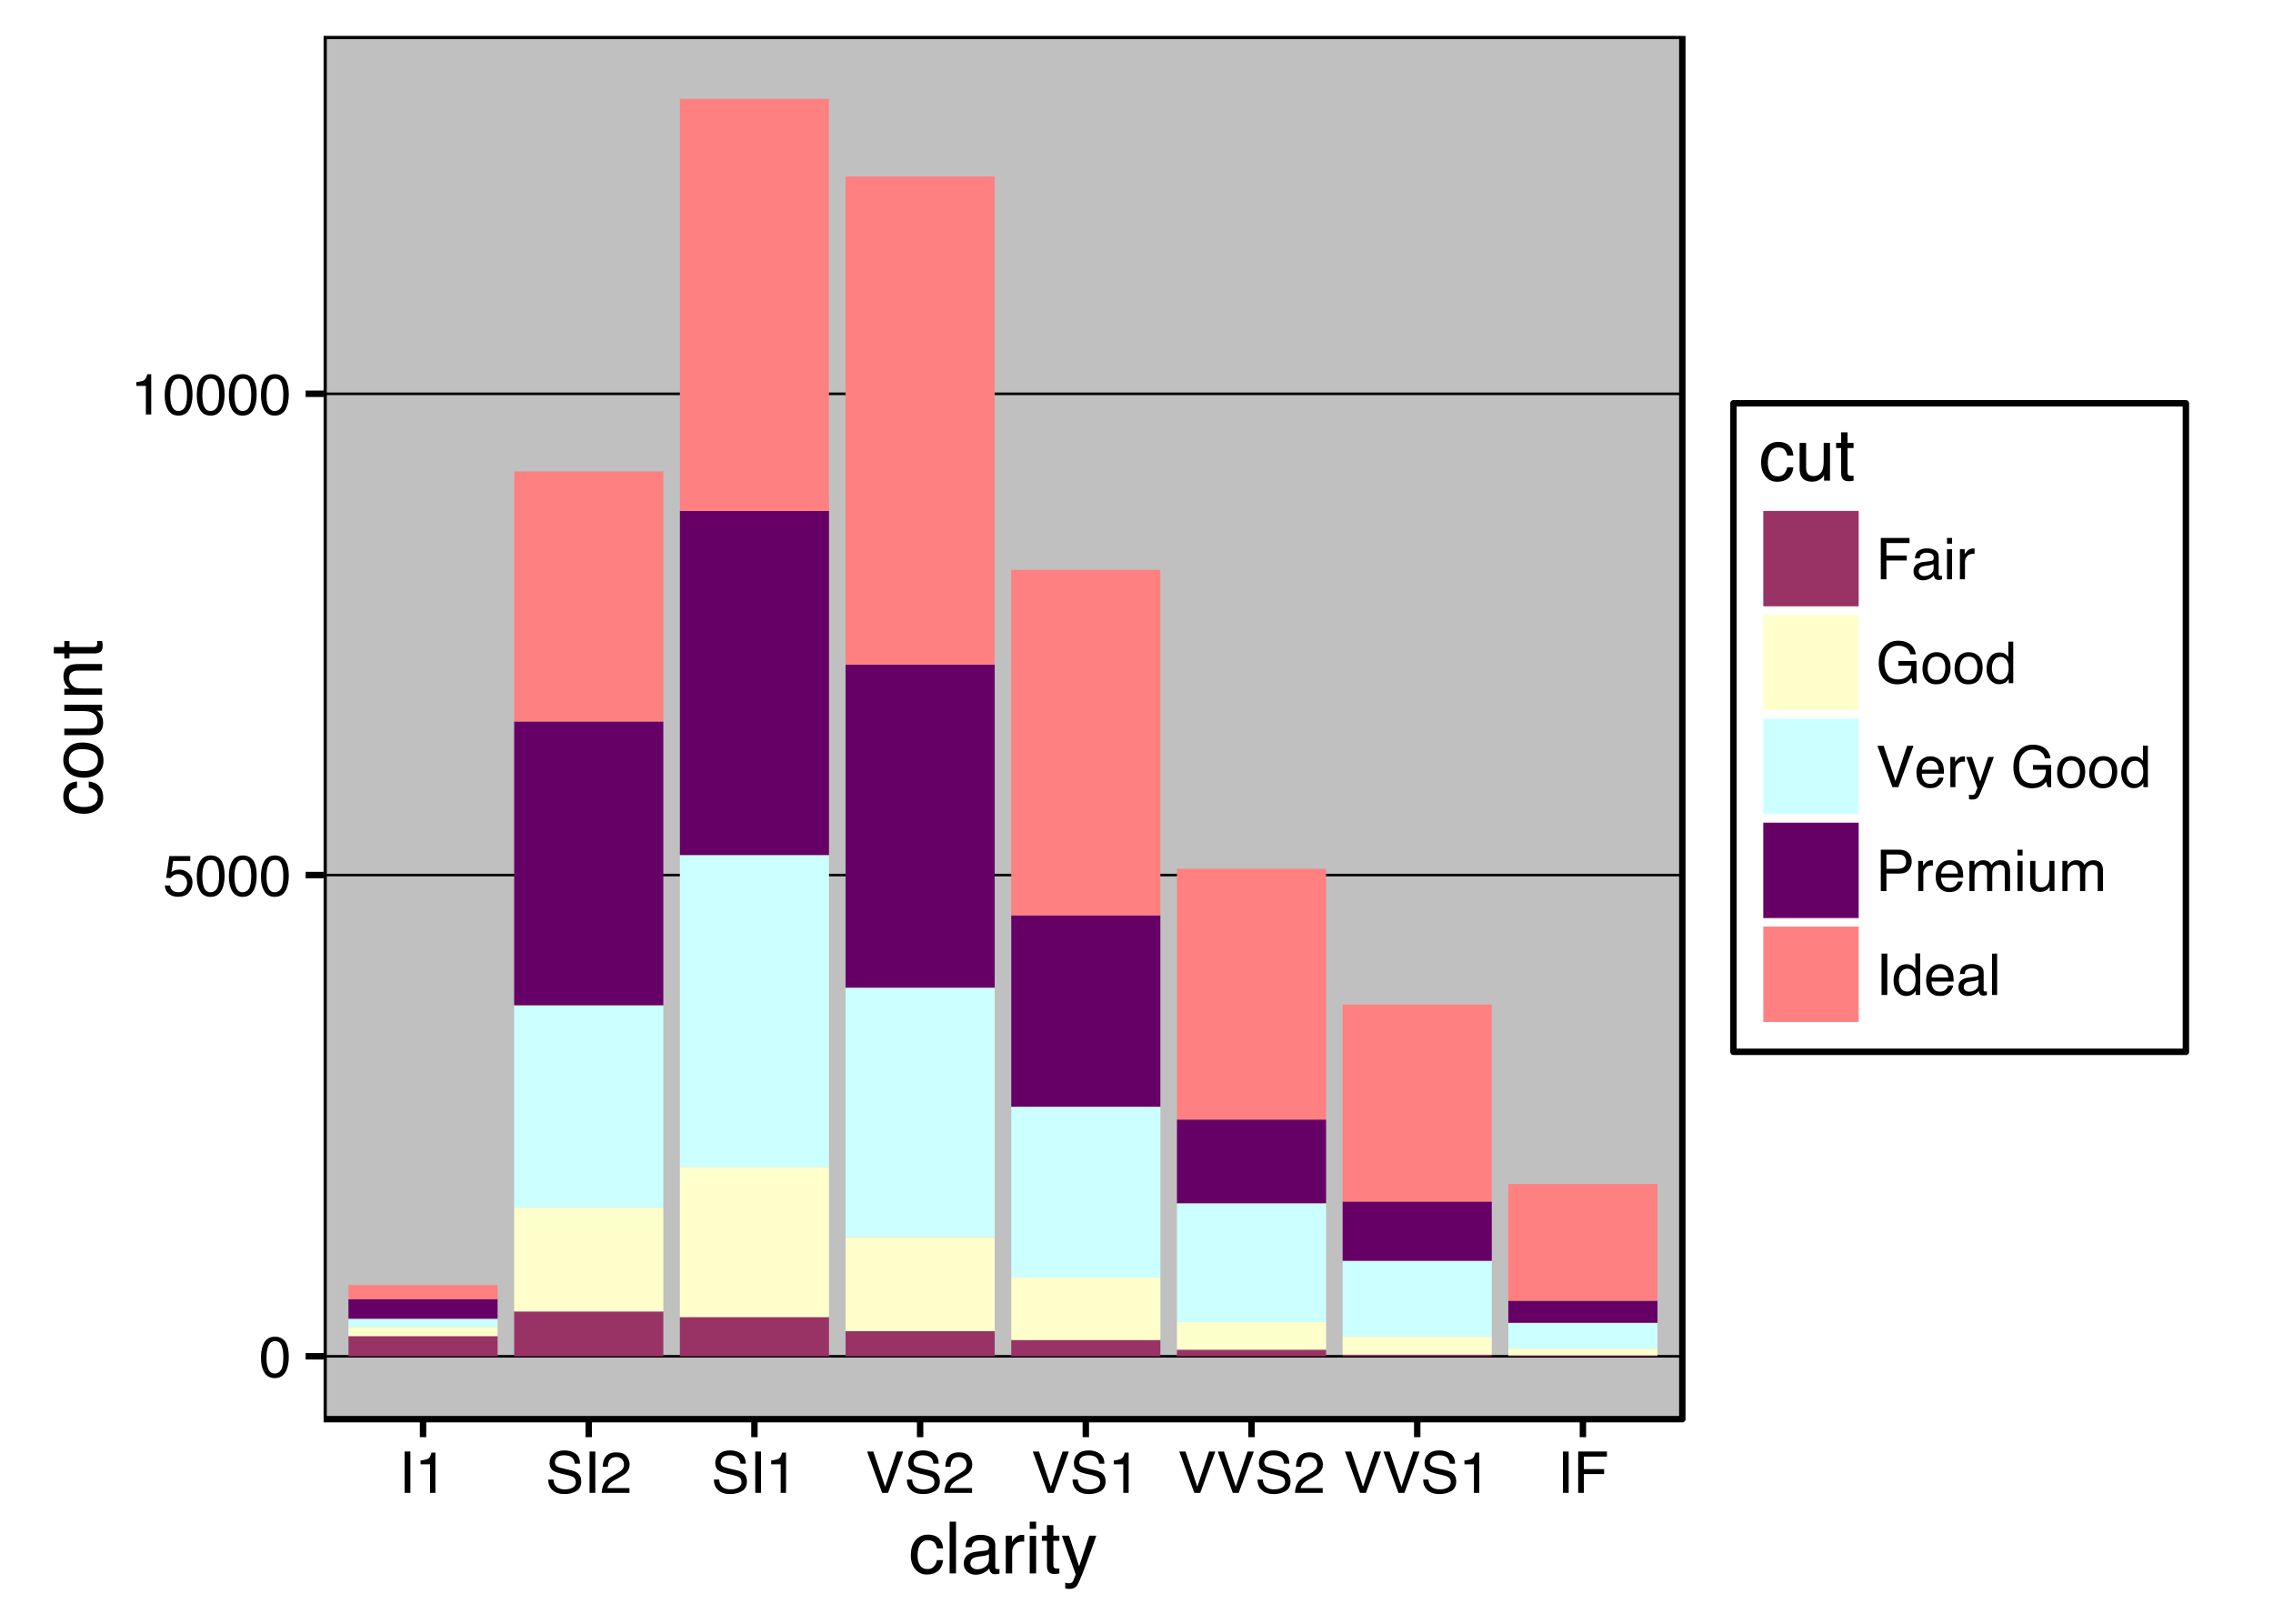 <?xml version="1.0" encoding="UTF-8"?>
<svg xmlns="http://www.w3.org/2000/svg" xmlns:xlink="http://www.w3.org/1999/xlink" width="378pt" height="270pt" viewBox="0 0 378 270" version="1.1">
<defs>
<g>
<symbol overflow="visible" id="glyph0-0">
<path style="stroke:none;" d="M 0.312 0 L 0.312 -6.875 L 5.766 -6.875 L 5.766 0 Z M 4.906 -0.859 L 4.906 -6.016 L 1.172 -6.016 L 1.172 -0.859 Z "/>
</symbol>
<symbol overflow="visible" id="glyph0-1">
<path style="stroke:none;" d="M 2.594 -6.703 C 3.457 -6.703 4.086 -6.348 4.484 -5.641 C 4.773 -5.086 4.922 -4.328 4.922 -3.359 C 4.922 -2.453 4.785 -1.695 4.516 -1.094 C 4.129 -0.238 3.488 0.188 2.594 0.188 C 1.781 0.188 1.18 -0.16 0.797 -0.859 C 0.461 -1.453 0.297 -2.238 0.297 -3.219 C 0.297 -3.977 0.395 -4.633 0.594 -5.188 C 0.957 -6.195 1.625 -6.703 2.594 -6.703 Z M 2.578 -0.578 C 3.016 -0.578 3.363 -0.77 3.625 -1.156 C 3.883 -1.551 4.016 -2.273 4.016 -3.328 C 4.016 -4.086 3.922 -4.711 3.734 -5.203 C 3.547 -5.703 3.18 -5.953 2.641 -5.953 C 2.148 -5.953 1.789 -5.719 1.562 -5.25 C 1.332 -4.781 1.219 -4.094 1.219 -3.188 C 1.219 -2.5 1.289 -1.945 1.438 -1.531 C 1.656 -0.895 2.035 -0.578 2.578 -0.578 Z "/>
</symbol>
<symbol overflow="visible" id="glyph0-2">
<path style="stroke:none;" d="M 1.188 -1.703 C 1.238 -1.223 1.461 -0.895 1.859 -0.719 C 2.055 -0.625 2.285 -0.578 2.547 -0.578 C 3.047 -0.578 3.414 -0.734 3.656 -1.047 C 3.895 -1.367 4.016 -1.723 4.016 -2.109 C 4.016 -2.578 3.867 -2.938 3.578 -3.188 C 3.297 -3.445 2.957 -3.578 2.562 -3.578 C 2.27 -3.578 2.02 -3.52 1.812 -3.406 C 1.602 -3.289 1.426 -3.133 1.281 -2.938 L 0.547 -2.984 L 1.062 -6.594 L 4.547 -6.594 L 4.547 -5.781 L 1.703 -5.781 L 1.406 -3.922 C 1.562 -4.035 1.711 -4.125 1.859 -4.188 C 2.109 -4.289 2.395 -4.344 2.719 -4.344 C 3.332 -4.344 3.852 -4.141 4.281 -3.734 C 4.707 -3.336 4.922 -2.836 4.922 -2.234 C 4.922 -1.598 4.723 -1.035 4.328 -0.547 C 3.941 -0.066 3.32 0.172 2.469 0.172 C 1.914 0.172 1.43 0.02 1.016 -0.281 C 0.598 -0.594 0.363 -1.066 0.312 -1.703 Z "/>
</symbol>
<symbol overflow="visible" id="glyph0-3">
<path style="stroke:none;" d="M 0.922 -4.75 L 0.922 -5.391 C 1.523 -5.453 1.945 -5.551 2.188 -5.688 C 2.426 -5.832 2.609 -6.164 2.734 -6.688 L 3.391 -6.688 L 3.391 0 L 2.5 0 L 2.5 -4.75 Z "/>
</symbol>
<symbol overflow="visible" id="glyph0-4">
<path style="stroke:none;" d="M 0.938 -6.875 L 1.891 -6.875 L 1.891 0 L 0.938 0 Z "/>
</symbol>
<symbol overflow="visible" id="glyph0-5">
<path style="stroke:none;" d="M 1.344 -2.219 C 1.363 -1.832 1.453 -1.516 1.609 -1.266 C 1.922 -0.805 2.469 -0.578 3.25 -0.578 C 3.602 -0.578 3.922 -0.629 4.203 -0.734 C 4.766 -0.93 5.047 -1.281 5.047 -1.781 C 5.047 -2.156 4.926 -2.422 4.688 -2.578 C 4.445 -2.734 4.078 -2.867 3.578 -2.984 L 2.641 -3.188 C 2.035 -3.332 1.602 -3.488 1.344 -3.656 C 0.906 -3.938 0.688 -4.363 0.688 -4.938 C 0.688 -5.551 0.898 -6.055 1.328 -6.453 C 1.766 -6.859 2.375 -7.062 3.156 -7.062 C 3.875 -7.062 4.484 -6.883 4.984 -6.531 C 5.492 -6.188 5.75 -5.629 5.75 -4.859 L 4.875 -4.859 C 4.82 -5.234 4.723 -5.516 4.578 -5.703 C 4.285 -6.066 3.801 -6.25 3.125 -6.25 C 2.57 -6.25 2.176 -6.133 1.938 -5.906 C 1.695 -5.676 1.578 -5.406 1.578 -5.094 C 1.578 -4.758 1.719 -4.516 2 -4.359 C 2.188 -4.254 2.602 -4.129 3.25 -3.984 L 4.219 -3.766 C 4.676 -3.66 5.035 -3.516 5.297 -3.328 C 5.734 -3.004 5.953 -2.535 5.953 -1.922 C 5.953 -1.16 5.672 -0.613 5.109 -0.281 C 4.555 0.039 3.914 0.203 3.188 0.203 C 2.332 0.203 1.66 -0.016 1.172 -0.453 C 0.691 -0.891 0.457 -1.477 0.469 -2.219 Z M 3.219 -7.062 Z "/>
</symbol>
<symbol overflow="visible" id="glyph0-6">
<path style="stroke:none;" d="M 0.297 0 C 0.328 -0.57 0.445 -1.07 0.656 -1.5 C 0.863 -1.938 1.27 -2.328 1.875 -2.672 L 2.766 -3.188 C 3.172 -3.426 3.457 -3.629 3.625 -3.797 C 3.875 -4.055 4 -4.352 4 -4.688 C 4 -5.07 3.879 -5.379 3.641 -5.609 C 3.41 -5.836 3.102 -5.953 2.719 -5.953 C 2.133 -5.953 1.734 -5.734 1.516 -5.297 C 1.398 -5.066 1.336 -4.742 1.328 -4.328 L 0.469 -4.328 C 0.477 -4.91 0.582 -5.383 0.781 -5.75 C 1.145 -6.406 1.789 -6.734 2.719 -6.734 C 3.488 -6.734 4.051 -6.523 4.406 -6.109 C 4.758 -5.691 4.938 -5.227 4.938 -4.719 C 4.938 -4.188 4.75 -3.727 4.375 -3.344 C 4.156 -3.125 3.758 -2.852 3.188 -2.531 L 2.547 -2.188 C 2.242 -2.02 2.004 -1.859 1.828 -1.703 C 1.516 -1.43 1.316 -1.129 1.234 -0.797 L 4.906 -0.797 L 4.906 0 Z "/>
</symbol>
<symbol overflow="visible" id="glyph0-7">
<path style="stroke:none;" d="M 1.281 -6.875 L 3.25 -1.016 L 5.203 -6.875 L 6.25 -6.875 L 3.734 0 L 2.75 0 L 0.25 -6.875 Z "/>
</symbol>
<symbol overflow="visible" id="glyph0-8">
<path style="stroke:none;" d="M 0.812 -6.875 L 5.594 -6.875 L 5.594 -6.031 L 1.75 -6.031 L 1.75 -3.953 L 5.125 -3.953 L 5.125 -3.125 L 1.75 -3.125 L 1.75 0 L 0.812 0 Z "/>
</symbol>
<symbol overflow="visible" id="glyph0-9">
<path style="stroke:none;" d="M 1.266 -1.328 C 1.266 -1.086 1.352 -0.895 1.531 -0.75 C 1.707 -0.613 1.922 -0.547 2.172 -0.547 C 2.461 -0.547 2.75 -0.613 3.031 -0.75 C 3.5 -0.977 3.734 -1.352 3.734 -1.875 L 3.734 -2.547 C 3.629 -2.484 3.492 -2.43 3.328 -2.391 C 3.172 -2.348 3.016 -2.316 2.859 -2.297 L 2.344 -2.234 C 2.039 -2.191 1.812 -2.125 1.656 -2.031 C 1.395 -1.883 1.266 -1.648 1.266 -1.328 Z M 3.312 -3.047 C 3.5 -3.066 3.629 -3.145 3.703 -3.281 C 3.734 -3.352 3.75 -3.461 3.75 -3.609 C 3.75 -3.891 3.645 -4.094 3.438 -4.219 C 3.238 -4.352 2.945 -4.422 2.562 -4.422 C 2.125 -4.422 1.812 -4.305 1.625 -4.078 C 1.52 -3.941 1.453 -3.742 1.422 -3.484 L 0.641 -3.484 C 0.66 -4.098 0.863 -4.523 1.25 -4.766 C 1.633 -5.016 2.078 -5.141 2.578 -5.141 C 3.172 -5.141 3.656 -5.023 4.031 -4.797 C 4.395 -4.578 4.578 -4.227 4.578 -3.75 L 4.578 -0.859 C 4.578 -0.773 4.594 -0.707 4.625 -0.656 C 4.664 -0.602 4.742 -0.578 4.859 -0.578 C 4.891 -0.578 4.926 -0.578 4.969 -0.578 C 5.02 -0.578 5.07 -0.582 5.125 -0.594 L 5.125 0.016 C 5 0.055 4.898 0.082 4.828 0.094 C 4.766 0.102 4.672 0.109 4.547 0.109 C 4.254 0.109 4.047 0.004 3.922 -0.203 C 3.848 -0.305 3.797 -0.461 3.766 -0.672 C 3.598 -0.441 3.352 -0.242 3.031 -0.078 C 2.707 0.086 2.352 0.172 1.969 0.172 C 1.5 0.172 1.117 0.031 0.828 -0.25 C 0.535 -0.531 0.391 -0.883 0.391 -1.312 C 0.391 -1.781 0.531 -2.141 0.812 -2.391 C 1.102 -2.648 1.488 -2.812 1.969 -2.875 Z M 2.609 -5.141 Z "/>
</symbol>
<symbol overflow="visible" id="glyph0-10">
<path style="stroke:none;" d="M 0.625 -5 L 1.469 -5 L 1.469 0 L 0.625 0 Z M 0.625 -6.875 L 1.469 -6.875 L 1.469 -5.922 L 0.625 -5.922 Z "/>
</symbol>
<symbol overflow="visible" id="glyph0-11">
<path style="stroke:none;" d="M 0.641 -5.016 L 1.438 -5.016 L 1.438 -4.156 C 1.508 -4.32 1.672 -4.523 1.922 -4.766 C 2.18 -5.004 2.477 -5.125 2.812 -5.125 C 2.82 -5.125 2.848 -5.125 2.891 -5.125 C 2.93 -5.125 2.992 -5.117 3.078 -5.109 L 3.078 -4.219 C 3.023 -4.227 2.977 -4.234 2.938 -4.234 C 2.895 -4.234 2.852 -4.234 2.812 -4.234 C 2.383 -4.234 2.055 -4.098 1.828 -3.828 C 1.598 -3.555 1.484 -3.242 1.484 -2.891 L 1.484 0 L 0.641 0 Z "/>
</symbol>
<symbol overflow="visible" id="glyph0-12">
<path style="stroke:none;" d="M 3.703 -7.062 C 4.348 -7.062 4.906 -6.938 5.375 -6.688 C 6.062 -6.32 6.484 -5.691 6.641 -4.797 L 5.719 -4.797 C 5.602 -5.297 5.367 -5.66 5.016 -5.891 C 4.66 -6.117 4.219 -6.234 3.688 -6.234 C 3.039 -6.234 2.5 -5.992 2.062 -5.516 C 1.633 -5.047 1.422 -4.336 1.422 -3.391 C 1.422 -2.566 1.598 -1.898 1.953 -1.391 C 2.316 -0.879 2.906 -0.625 3.719 -0.625 C 4.332 -0.625 4.844 -0.801 5.25 -1.156 C 5.664 -1.52 5.879 -2.102 5.891 -2.906 L 3.734 -2.906 L 3.734 -3.688 L 6.75 -3.688 L 6.75 0 L 6.156 0 L 5.922 -0.891 C 5.609 -0.535 5.332 -0.289 5.094 -0.156 C 4.676 0.07 4.156 0.188 3.531 0.188 C 2.719 0.188 2.016 -0.078 1.422 -0.609 C 0.785 -1.273 0.469 -2.18 0.469 -3.328 C 0.469 -4.484 0.781 -5.398 1.406 -6.078 C 2 -6.734 2.766 -7.062 3.703 -7.062 Z M 3.547 -7.062 Z "/>
</symbol>
<symbol overflow="visible" id="glyph0-13">
<path style="stroke:none;" d="M 2.609 -0.547 C 3.172 -0.547 3.555 -0.754 3.766 -1.172 C 3.973 -1.598 4.078 -2.07 4.078 -2.594 C 4.078 -3.062 4 -3.441 3.844 -3.734 C 3.602 -4.191 3.195 -4.422 2.625 -4.422 C 2.102 -4.422 1.723 -4.223 1.484 -3.828 C 1.254 -3.441 1.141 -2.969 1.141 -2.406 C 1.141 -1.875 1.254 -1.43 1.484 -1.078 C 1.723 -0.723 2.098 -0.547 2.609 -0.547 Z M 2.641 -5.156 C 3.285 -5.156 3.832 -4.941 4.281 -4.516 C 4.727 -4.086 4.953 -3.453 4.953 -2.609 C 4.953 -1.805 4.754 -1.141 4.359 -0.609 C 3.961 -0.078 3.352 0.188 2.531 0.188 C 1.844 0.188 1.297 -0.047 0.891 -0.516 C 0.484 -0.984 0.281 -1.613 0.281 -2.406 C 0.281 -3.238 0.492 -3.906 0.922 -4.406 C 1.348 -4.906 1.922 -5.156 2.641 -5.156 Z M 2.609 -5.141 Z "/>
</symbol>
<symbol overflow="visible" id="glyph0-14">
<path style="stroke:none;" d="M 1.156 -2.453 C 1.156 -1.91 1.27 -1.457 1.5 -1.094 C 1.727 -0.738 2.094 -0.562 2.594 -0.562 C 2.977 -0.562 3.297 -0.727 3.547 -1.062 C 3.805 -1.395 3.938 -1.875 3.938 -2.5 C 3.938 -3.133 3.805 -3.602 3.547 -3.906 C 3.285 -4.219 2.961 -4.375 2.578 -4.375 C 2.148 -4.375 1.805 -4.207 1.547 -3.875 C 1.285 -3.551 1.156 -3.078 1.156 -2.453 Z M 2.422 -5.109 C 2.805 -5.109 3.129 -5.023 3.391 -4.859 C 3.535 -4.766 3.703 -4.602 3.891 -4.375 L 3.891 -6.906 L 4.703 -6.906 L 4.703 0 L 3.953 0 L 3.953 -0.703 C 3.754 -0.391 3.52 -0.164 3.25 -0.031 C 2.977 0.102 2.672 0.172 2.328 0.172 C 1.766 0.172 1.281 -0.062 0.875 -0.531 C 0.469 -1 0.266 -1.625 0.266 -2.406 C 0.266 -3.133 0.445 -3.766 0.812 -4.297 C 1.188 -4.836 1.723 -5.109 2.422 -5.109 Z "/>
</symbol>
<symbol overflow="visible" id="glyph0-15">
<path style="stroke:none;" d="M 2.703 -5.125 C 3.055 -5.125 3.398 -5.039 3.734 -4.875 C 4.078 -4.707 4.332 -4.492 4.5 -4.234 C 4.676 -3.973 4.789 -3.676 4.844 -3.344 C 4.895 -3.113 4.922 -2.742 4.922 -2.234 L 1.234 -2.234 C 1.254 -1.723 1.375 -1.312 1.594 -1 C 1.82 -0.695 2.172 -0.547 2.641 -0.547 C 3.086 -0.547 3.441 -0.691 3.703 -0.984 C 3.848 -1.148 3.953 -1.348 4.016 -1.578 L 4.844 -1.578 C 4.82 -1.391 4.75 -1.18 4.625 -0.953 C 4.508 -0.734 4.375 -0.551 4.219 -0.406 C 3.957 -0.156 3.641 0.016 3.266 0.109 C 3.055 0.148 2.828 0.172 2.578 0.172 C 1.953 0.172 1.422 -0.051 0.984 -0.5 C 0.555 -0.957 0.344 -1.594 0.344 -2.406 C 0.344 -3.219 0.562 -3.875 1 -4.375 C 1.438 -4.875 2.004 -5.125 2.703 -5.125 Z M 4.047 -2.906 C 4.016 -3.27 3.938 -3.562 3.812 -3.781 C 3.582 -4.188 3.195 -4.391 2.656 -4.391 C 2.27 -4.391 1.941 -4.25 1.672 -3.969 C 1.41 -3.695 1.273 -3.344 1.266 -2.906 Z M 2.625 -5.141 Z "/>
</symbol>
<symbol overflow="visible" id="glyph0-16">
<path style="stroke:none;" d="M 3.75 -5.016 L 4.688 -5.016 C 4.562 -4.691 4.297 -3.957 3.891 -2.812 C 3.586 -1.945 3.332 -1.242 3.125 -0.703 C 2.633 0.578 2.289 1.359 2.094 1.641 C 1.895 1.922 1.551 2.062 1.062 2.062 C 0.945 2.062 0.852 2.055 0.781 2.047 C 0.719 2.035 0.641 2.016 0.547 1.984 L 0.547 1.219 C 0.691 1.258 0.797 1.285 0.859 1.297 C 0.93 1.305 0.992 1.312 1.047 1.312 C 1.203 1.312 1.316 1.285 1.391 1.234 C 1.461 1.18 1.523 1.117 1.578 1.047 C 1.586 1.016 1.641 0.883 1.734 0.656 C 1.836 0.426 1.91 0.254 1.953 0.141 L 0.094 -5.016 L 1.047 -5.016 L 2.406 -0.938 Z M 2.391 -5.141 Z "/>
</symbol>
<symbol overflow="visible" id="glyph0-17">
<path style="stroke:none;" d=""/>
</symbol>
<symbol overflow="visible" id="glyph0-18">
<path style="stroke:none;" d="M 0.812 -6.875 L 3.922 -6.875 C 4.523 -6.875 5.016 -6.703 5.391 -6.359 C 5.766 -6.016 5.953 -5.531 5.953 -4.906 C 5.953 -4.375 5.785 -3.906 5.453 -3.5 C 5.117 -3.102 4.609 -2.906 3.922 -2.906 L 1.75 -2.906 L 1.75 0 L 0.812 0 Z M 5.016 -4.906 C 5.016 -5.406 4.828 -5.75 4.453 -5.938 C 4.242 -6.031 3.961 -6.078 3.609 -6.078 L 1.75 -6.078 L 1.75 -3.703 L 3.609 -3.703 C 4.023 -3.703 4.363 -3.789 4.625 -3.969 C 4.883 -4.145 5.016 -4.457 5.016 -4.906 Z "/>
</symbol>
<symbol overflow="visible" id="glyph0-19">
<path style="stroke:none;" d="M 0.625 -5.016 L 1.453 -5.016 L 1.453 -4.312 C 1.648 -4.551 1.832 -4.727 2 -4.844 C 2.27 -5.031 2.582 -5.125 2.938 -5.125 C 3.344 -5.125 3.664 -5.023 3.906 -4.828 C 4.039 -4.723 4.164 -4.562 4.281 -4.344 C 4.469 -4.602 4.688 -4.797 4.938 -4.922 C 5.195 -5.055 5.484 -5.125 5.797 -5.125 C 6.473 -5.125 6.93 -4.883 7.172 -4.406 C 7.305 -4.133 7.375 -3.781 7.375 -3.344 L 7.375 0 L 6.5 0 L 6.5 -3.484 C 6.5 -3.816 6.41 -4.047 6.234 -4.172 C 6.066 -4.297 5.863 -4.359 5.625 -4.359 C 5.301 -4.359 5.02 -4.25 4.781 -4.031 C 4.539 -3.812 4.422 -3.441 4.422 -2.922 L 4.422 0 L 3.562 0 L 3.562 -3.281 C 3.562 -3.613 3.52 -3.859 3.438 -4.016 C 3.312 -4.254 3.07 -4.375 2.719 -4.375 C 2.406 -4.375 2.117 -4.25 1.859 -4 C 1.598 -3.75 1.469 -3.301 1.469 -2.656 L 1.469 0 L 0.625 0 Z "/>
</symbol>
<symbol overflow="visible" id="glyph0-20">
<path style="stroke:none;" d="M 1.469 -5.016 L 1.469 -1.688 C 1.469 -1.426 1.504 -1.219 1.578 -1.062 C 1.734 -0.758 2.016 -0.609 2.422 -0.609 C 3.004 -0.609 3.406 -0.867 3.625 -1.391 C 3.738 -1.672 3.797 -2.055 3.797 -2.547 L 3.797 -5.016 L 4.641 -5.016 L 4.641 0 L 3.844 0 L 3.844 -0.734 C 3.738 -0.547 3.602 -0.383 3.438 -0.25 C 3.113 0.008 2.723 0.141 2.266 0.141 C 1.555 0.141 1.07 -0.098 0.812 -0.578 C 0.664 -0.836 0.594 -1.18 0.594 -1.609 L 0.594 -5.016 Z M 2.625 -5.141 Z "/>
</symbol>
<symbol overflow="visible" id="glyph0-21">
<path style="stroke:none;" d="M 0.641 -6.875 L 1.484 -6.875 L 1.484 0 L 0.641 0 Z "/>
</symbol>
<symbol overflow="visible" id="glyph1-0">
<path style="stroke:none;" d="M 0.391 0 L 0.391 -8.609 L 7.219 -8.609 L 7.219 0 Z M 6.141 -1.078 L 6.141 -7.531 L 1.469 -7.531 L 1.469 -1.078 Z "/>
</symbol>
<symbol overflow="visible" id="glyph1-1">
<path style="stroke:none;" d="M 3.188 -6.453 C 3.895 -6.453 4.469 -6.281 4.906 -5.938 C 5.352 -5.594 5.625 -5.004 5.719 -4.172 L 4.688 -4.172 C 4.625 -4.555 4.484 -4.875 4.266 -5.125 C 4.047 -5.383 3.688 -5.516 3.188 -5.516 C 2.52 -5.516 2.039 -5.188 1.75 -4.531 C 1.562 -4.102 1.469 -3.578 1.469 -2.953 C 1.469 -2.328 1.598 -1.797 1.859 -1.359 C 2.129 -0.93 2.551 -0.719 3.125 -0.719 C 3.562 -0.719 3.906 -0.852 4.156 -1.125 C 4.414 -1.395 4.594 -1.758 4.688 -2.219 L 5.719 -2.219 C 5.602 -1.383 5.312 -0.773 4.844 -0.391 C 4.375 -0.004 3.773 0.188 3.047 0.188 C 2.223 0.188 1.566 -0.113 1.078 -0.719 C 0.586 -1.32 0.344 -2.07 0.344 -2.969 C 0.344 -4.07 0.609 -4.926 1.141 -5.531 C 1.68 -6.145 2.363 -6.453 3.188 -6.453 Z M 3.031 -6.422 Z "/>
</symbol>
<symbol overflow="visible" id="glyph1-2">
<path style="stroke:none;" d="M 0.797 -8.609 L 1.859 -8.609 L 1.859 0 L 0.797 0 Z "/>
</symbol>
<symbol overflow="visible" id="glyph1-3">
<path style="stroke:none;" d="M 1.578 -1.672 C 1.578 -1.367 1.688 -1.129 1.906 -0.953 C 2.133 -0.773 2.398 -0.688 2.703 -0.688 C 3.078 -0.688 3.438 -0.77 3.781 -0.938 C 4.375 -1.227 4.672 -1.695 4.672 -2.344 L 4.672 -3.188 C 4.535 -3.113 4.363 -3.047 4.156 -2.984 C 3.957 -2.93 3.758 -2.895 3.562 -2.875 L 2.938 -2.797 C 2.551 -2.742 2.258 -2.66 2.062 -2.547 C 1.738 -2.367 1.578 -2.078 1.578 -1.672 Z M 4.141 -3.797 C 4.379 -3.828 4.539 -3.93 4.625 -4.109 C 4.664 -4.203 4.688 -4.336 4.688 -4.516 C 4.688 -4.867 4.555 -5.125 4.297 -5.281 C 4.047 -5.445 3.688 -5.531 3.219 -5.531 C 2.664 -5.531 2.273 -5.383 2.047 -5.094 C 1.91 -4.926 1.82 -4.68 1.781 -4.359 L 0.797 -4.359 C 0.816 -5.129 1.066 -5.664 1.547 -5.969 C 2.035 -6.27 2.598 -6.422 3.234 -6.422 C 3.973 -6.422 4.57 -6.281 5.031 -6 C 5.488 -5.719 5.719 -5.281 5.719 -4.688 L 5.719 -1.078 C 5.719 -0.973 5.738 -0.883 5.781 -0.812 C 5.832 -0.75 5.93 -0.719 6.078 -0.719 C 6.117 -0.719 6.164 -0.719 6.219 -0.719 C 6.281 -0.727 6.348 -0.738 6.422 -0.75 L 6.422 0.031 C 6.254 0.07 6.125 0.098 6.031 0.109 C 5.945 0.129 5.832 0.141 5.688 0.141 C 5.32 0.141 5.062 0.008 4.906 -0.25 C 4.812 -0.383 4.75 -0.578 4.719 -0.828 C 4.5 -0.547 4.188 -0.301 3.781 -0.094 C 3.383 0.113 2.945 0.219 2.469 0.219 C 1.883 0.219 1.406 0.039 1.031 -0.312 C 0.664 -0.664 0.484 -1.109 0.484 -1.641 C 0.484 -2.223 0.664 -2.676 1.031 -3 C 1.395 -3.32 1.867 -3.52 2.453 -3.594 Z M 3.266 -6.422 Z "/>
</symbol>
<symbol overflow="visible" id="glyph1-4">
<path style="stroke:none;" d="M 0.797 -6.281 L 1.812 -6.281 L 1.812 -5.188 C 1.883 -5.406 2.082 -5.664 2.406 -5.969 C 2.727 -6.27 3.098 -6.422 3.516 -6.422 C 3.535 -6.422 3.566 -6.414 3.609 -6.406 C 3.66 -6.406 3.742 -6.398 3.859 -6.391 L 3.859 -5.281 C 3.797 -5.289 3.738 -5.297 3.688 -5.297 C 3.633 -5.297 3.578 -5.297 3.516 -5.297 C 2.984 -5.297 2.57 -5.125 2.281 -4.781 C 2 -4.445 1.859 -4.055 1.859 -3.609 L 1.859 0 L 0.797 0 Z "/>
</symbol>
<symbol overflow="visible" id="glyph1-5">
<path style="stroke:none;" d="M 0.781 -6.25 L 1.844 -6.25 L 1.844 0 L 0.781 0 Z M 0.781 -8.609 L 1.844 -8.609 L 1.844 -7.406 L 0.781 -7.406 Z "/>
</symbol>
<symbol overflow="visible" id="glyph1-6">
<path style="stroke:none;" d="M 0.984 -8.031 L 2.047 -8.031 L 2.047 -6.281 L 3.047 -6.281 L 3.047 -5.422 L 2.047 -5.422 L 2.047 -1.312 C 2.047 -1.094 2.125 -0.945 2.281 -0.875 C 2.352 -0.832 2.488 -0.812 2.688 -0.812 C 2.738 -0.812 2.789 -0.812 2.844 -0.812 C 2.906 -0.82 2.973 -0.828 3.047 -0.828 L 3.047 0 C 2.93 0.031 2.805 0.051 2.672 0.062 C 2.547 0.082 2.406 0.094 2.25 0.094 C 1.758 0.094 1.426 -0.031 1.25 -0.281 C 1.07 -0.531 0.984 -0.859 0.984 -1.266 L 0.984 -5.422 L 0.141 -5.422 L 0.141 -6.281 L 0.984 -6.281 Z "/>
</symbol>
<symbol overflow="visible" id="glyph1-7">
<path style="stroke:none;" d="M 4.688 -6.281 L 5.859 -6.281 C 5.711 -5.875 5.383 -4.953 4.875 -3.516 C 4.488 -2.441 4.164 -1.566 3.906 -0.891 C 3.301 0.711 2.875 1.691 2.625 2.047 C 2.375 2.398 1.941 2.578 1.328 2.578 C 1.18 2.578 1.066 2.566 0.984 2.547 C 0.91 2.535 0.812 2.516 0.688 2.484 L 0.688 1.531 C 0.875 1.582 1.008 1.613 1.094 1.625 C 1.176 1.633 1.25 1.641 1.312 1.641 C 1.5 1.641 1.641 1.609 1.734 1.547 C 1.828 1.484 1.906 1.406 1.969 1.312 C 1.988 1.281 2.055 1.117 2.172 0.828 C 2.297 0.535 2.383 0.32 2.438 0.188 L 0.125 -6.281 L 1.312 -6.281 L 3 -1.172 Z M 3 -6.422 Z "/>
</symbol>
<symbol overflow="visible" id="glyph1-8">
<path style="stroke:none;" d="M 1.828 -6.281 L 1.828 -2.109 C 1.828 -1.785 1.879 -1.523 1.984 -1.328 C 2.172 -0.953 2.52 -0.766 3.031 -0.766 C 3.758 -0.766 4.258 -1.094 4.531 -1.75 C 4.676 -2.102 4.75 -2.582 4.75 -3.188 L 4.75 -6.281 L 5.797 -6.281 L 5.797 0 L 4.812 0 L 4.812 -0.922 C 4.676 -0.68 4.508 -0.484 4.312 -0.328 C 3.906 0.004 3.414 0.172 2.844 0.172 C 1.945 0.172 1.336 -0.129 1.016 -0.734 C 0.836 -1.047 0.75 -1.473 0.75 -2.016 L 0.75 -6.281 Z M 3.281 -6.422 Z "/>
</symbol>
<symbol overflow="visible" id="glyph2-0">
<path style="stroke:none;" d="M 0 -0.391 L -8.609 -0.391 L -8.609 -7.219 L 0 -7.219 Z M -1.078 -6.141 L -7.531 -6.141 L -7.531 -1.469 L -1.078 -1.469 Z "/>
</symbol>
<symbol overflow="visible" id="glyph2-1">
<path style="stroke:none;" d="M -6.453 -3.188 C -6.453 -3.895 -6.281 -4.469 -5.938 -4.906 C -5.594 -5.352 -5.004 -5.625 -4.172 -5.719 L -4.172 -4.688 C -4.555 -4.625 -4.875 -4.484 -5.125 -4.266 C -5.383 -4.047 -5.516 -3.688 -5.516 -3.188 C -5.516 -2.52 -5.188 -2.039 -4.531 -1.75 C -4.102 -1.562 -3.578 -1.469 -2.953 -1.469 C -2.328 -1.469 -1.797 -1.598 -1.359 -1.859 C -0.93 -2.129 -0.719 -2.551 -0.719 -3.125 C -0.719 -3.562 -0.852 -3.906 -1.125 -4.156 C -1.395 -4.414 -1.758 -4.594 -2.219 -4.688 L -2.219 -5.719 C -1.383 -5.602 -0.773 -5.312 -0.391 -4.844 C -0.004 -4.375 0.188 -3.773 0.188 -3.047 C 0.188 -2.223 -0.113 -1.566 -0.719 -1.078 C -1.32 -0.586 -2.07 -0.344 -2.969 -0.344 C -4.07 -0.344 -4.926 -0.609 -5.531 -1.141 C -6.145 -1.68 -6.453 -2.363 -6.453 -3.188 Z M -6.422 -3.031 Z "/>
</symbol>
<symbol overflow="visible" id="glyph2-2">
<path style="stroke:none;" d="M -0.688 -3.266 C -0.688 -3.961 -0.945 -4.441 -1.469 -4.703 C -2 -4.961 -2.586 -5.094 -3.234 -5.094 C -3.828 -5.094 -4.305 -5 -4.672 -4.812 C -5.242 -4.508 -5.531 -4 -5.531 -3.281 C -5.531 -2.633 -5.285 -2.164 -4.797 -1.875 C -4.305 -1.582 -3.711 -1.438 -3.016 -1.438 C -2.348 -1.438 -1.789 -1.582 -1.344 -1.875 C -0.906 -2.164 -0.688 -2.629 -0.688 -3.266 Z M -6.453 -3.312 C -6.453 -4.113 -6.18 -4.789 -5.641 -5.344 C -5.109 -5.906 -4.316 -6.188 -3.266 -6.188 C -2.254 -6.188 -1.414 -5.941 -0.75 -5.453 C -0.094 -4.961 0.234 -4.203 0.234 -3.172 C 0.234 -2.305 -0.055 -1.617 -0.641 -1.109 C -1.234 -0.598 -2.02 -0.344 -3 -0.344 C -4.051 -0.344 -4.891 -0.609 -5.516 -1.141 C -6.141 -1.68 -6.453 -2.406 -6.453 -3.312 Z M -6.422 -3.266 Z "/>
</symbol>
<symbol overflow="visible" id="glyph2-3">
<path style="stroke:none;" d="M -6.281 -1.828 L -2.109 -1.828 C -1.785 -1.828 -1.523 -1.879 -1.328 -1.984 C -0.953 -2.172 -0.766 -2.52 -0.766 -3.031 C -0.766 -3.758 -1.094 -4.258 -1.75 -4.531 C -2.102 -4.676 -2.582 -4.75 -3.188 -4.75 L -6.281 -4.75 L -6.281 -5.797 L 0 -5.797 L 0 -4.812 L -0.922 -4.812 C -0.68 -4.676 -0.484 -4.508 -0.328 -4.312 C 0.004 -3.906 0.172 -3.414 0.172 -2.844 C 0.172 -1.945 -0.129 -1.336 -0.734 -1.016 C -1.047 -0.836 -1.473 -0.75 -2.016 -0.75 L -6.281 -0.75 Z M -6.422 -3.281 Z "/>
</symbol>
<symbol overflow="visible" id="glyph2-4">
<path style="stroke:none;" d="M -6.281 -0.781 L -6.281 -1.781 L -5.391 -1.781 C -5.754 -2.07 -6.016 -2.383 -6.172 -2.719 C -6.336 -3.051 -6.422 -3.422 -6.422 -3.828 C -6.422 -4.711 -6.109 -5.312 -5.484 -5.625 C -5.141 -5.801 -4.656 -5.891 -4.031 -5.891 L 0 -5.891 L 0 -4.812 L -3.953 -4.812 C -4.336 -4.812 -4.645 -4.754 -4.875 -4.641 C -5.27 -4.453 -5.469 -4.113 -5.469 -3.625 C -5.469 -3.375 -5.441 -3.172 -5.391 -3.016 C -5.305 -2.723 -5.133 -2.469 -4.875 -2.25 C -4.664 -2.07 -4.453 -1.957 -4.234 -1.906 C -4.016 -1.852 -3.695 -1.828 -3.281 -1.828 L 0 -1.828 L 0 -0.781 Z M -6.422 -3.25 Z "/>
</symbol>
<symbol overflow="visible" id="glyph2-5">
<path style="stroke:none;" d="M -8.031 -0.984 L -8.031 -2.047 L -6.281 -2.047 L -6.281 -3.047 L -5.422 -3.047 L -5.422 -2.047 L -1.312 -2.047 C -1.094 -2.047 -0.945 -2.125 -0.875 -2.281 C -0.832 -2.352 -0.812 -2.488 -0.812 -2.688 C -0.812 -2.738 -0.812 -2.789 -0.812 -2.844 C -0.82 -2.906 -0.828 -2.973 -0.828 -3.047 L 0 -3.047 C 0.031 -2.93 0.051 -2.805 0.062 -2.672 C 0.082 -2.547 0.094 -2.406 0.094 -2.25 C 0.094 -1.758 -0.031 -1.426 -0.281 -1.25 C -0.531 -1.07 -0.859 -0.984 -1.266 -0.984 L -5.422 -0.984 L -5.422 -0.141 L -6.281 -0.141 L -6.281 -0.984 Z "/>
</symbol>
</g>
<clipPath id="clip1">
  <path d="M 53.816 5.977 L 280 5.977 L 280 236 L 53.816 236 Z "/>
</clipPath>
<clipPath id="clip2">
  <path d="M 53.816 225 L 280 225 L 280 226 L 53.816 226 Z "/>
</clipPath>
<clipPath id="clip3">
  <path d="M 53.816 145 L 280 145 L 280 146 L 53.816 146 Z "/>
</clipPath>
<clipPath id="clip4">
  <path d="M 53.816 65 L 280 65 L 280 66 L 53.816 66 Z "/>
</clipPath>
<clipPath id="clip5">
  <path d="M 53.816 5.977 L 280.77 5.977 L 280.77 236.984 L 53.816 236.984 Z "/>
</clipPath>
</defs>
<g id="surface56">
<rect x="0" y="0" width="378" height="270" style="fill:rgb(100%,100%,100%);fill-opacity:1;stroke:none;"/>
<rect x="0" y="0" width="378" height="270" style="fill:rgb(100%,100%,100%);fill-opacity:1;stroke:none;"/>
<path style="fill:none;stroke-width:1.067;stroke-linecap:round;stroke-linejoin:round;stroke:rgb(100%,100%,100%);stroke-opacity:1;stroke-miterlimit:10;" d="M 0 270 L 378 270 L 378 0 L 0 0 Z "/>
<g clip-path="url(#clip1)" clip-rule="nonzero">
<path style=" stroke:none;fill-rule:nonzero;fill:rgb(75.294%,75.294%,75.294%);fill-opacity:1;" d="M 53.816 235.984 L 279.77 235.984 L 279.77 5.977 L 53.816 5.977 Z "/>
</g>
<g clip-path="url(#clip2)" clip-rule="nonzero">
<path style="fill:none;stroke-width:0.427;stroke-linecap:butt;stroke-linejoin:round;stroke:rgb(0%,0%,0%);stroke-opacity:1;stroke-miterlimit:10;" d="M 53.816 225.531 L 279.77 225.531 "/>
</g>
<g clip-path="url(#clip3)" clip-rule="nonzero">
<path style="fill:none;stroke-width:0.427;stroke-linecap:butt;stroke-linejoin:round;stroke:rgb(0%,0%,0%);stroke-opacity:1;stroke-miterlimit:10;" d="M 53.816 145.508 L 279.77 145.508 "/>
</g>
<g clip-path="url(#clip4)" clip-rule="nonzero">
<path style="fill:none;stroke-width:0.427;stroke-linecap:butt;stroke-linejoin:round;stroke:rgb(0%,0%,0%);stroke-opacity:1;stroke-miterlimit:10;" d="M 53.816 65.484 L 279.77 65.484 "/>
</g>
<path style=" stroke:none;fill-rule:nonzero;fill:rgb(60%,20%,40%);fill-opacity:1;" d="M 57.949 225.531 L 82.75 225.531 L 82.75 222.172 L 57.949 222.172 Z "/>
<path style=" stroke:none;fill-rule:nonzero;fill:rgb(100%,100%,80%);fill-opacity:1;" d="M 57.949 222.168 L 82.75 222.168 L 82.75 220.633 L 57.949 220.633 Z "/>
<path style=" stroke:none;fill-rule:nonzero;fill:rgb(80%,100%,100%);fill-opacity:1;" d="M 57.949 220.633 L 82.75 220.633 L 82.75 219.289 L 57.949 219.289 Z "/>
<path style=" stroke:none;fill-rule:nonzero;fill:rgb(40%,0%,40%);fill-opacity:1;" d="M 57.949 219.289 L 82.75 219.289 L 82.75 216.008 L 57.949 216.008 Z "/>
<path style=" stroke:none;fill-rule:nonzero;fill:rgb(100%,50.196%,50.196%);fill-opacity:1;" d="M 57.949 216.008 L 82.75 216.008 L 82.75 213.672 L 57.949 213.672 Z "/>
<path style=" stroke:none;fill-rule:nonzero;fill:rgb(60%,20%,40%);fill-opacity:1;" d="M 85.508 225.531 L 110.309 225.531 L 110.309 218.074 L 85.508 218.074 Z "/>
<path style=" stroke:none;fill-rule:nonzero;fill:rgb(100%,100%,80%);fill-opacity:1;" d="M 85.508 218.07 L 110.309 218.07 L 110.309 200.77 L 85.508 200.77 Z "/>
<path style=" stroke:none;fill-rule:nonzero;fill:rgb(80%,100%,100%);fill-opacity:1;" d="M 85.508 200.77 L 110.309 200.77 L 110.309 167.16 L 85.508 167.16 Z "/>
<path style=" stroke:none;fill-rule:nonzero;fill:rgb(40%,0%,40%);fill-opacity:1;" d="M 85.508 167.16 L 110.309 167.16 L 110.309 119.965 L 85.508 119.965 Z "/>
<path style=" stroke:none;fill-rule:nonzero;fill:rgb(100%,50.196%,50.196%);fill-opacity:1;" d="M 85.508 119.965 L 110.309 119.965 L 110.309 78.387 L 85.508 78.387 Z "/>
<path style=" stroke:none;fill-rule:nonzero;fill:rgb(60%,20%,40%);fill-opacity:1;" d="M 113.062 225.531 L 137.863 225.531 L 137.863 219 L 113.062 219 Z "/>
<path style=" stroke:none;fill-rule:nonzero;fill:rgb(100%,100%,80%);fill-opacity:1;" d="M 113.062 219 L 137.863 219 L 137.863 194.031 L 113.062 194.031 Z "/>
<path style=" stroke:none;fill-rule:nonzero;fill:rgb(80%,100%,100%);fill-opacity:1;" d="M 113.062 194.035 L 137.863 194.035 L 137.863 142.18 L 113.062 142.18 Z "/>
<path style=" stroke:none;fill-rule:nonzero;fill:rgb(40%,0%,40%);fill-opacity:1;" d="M 113.062 142.18 L 137.863 142.18 L 137.863 84.965 L 113.062 84.965 Z "/>
<path style=" stroke:none;fill-rule:nonzero;fill:rgb(100%,50.196%,50.196%);fill-opacity:1;" d="M 113.062 84.965 L 137.863 84.965 L 137.863 16.434 L 113.062 16.434 Z "/>
<path style=" stroke:none;fill-rule:nonzero;fill:rgb(60%,20%,40%);fill-opacity:1;" d="M 140.617 225.531 L 165.418 225.531 L 165.418 221.355 L 140.617 221.355 Z "/>
<path style=" stroke:none;fill-rule:nonzero;fill:rgb(100%,100%,80%);fill-opacity:1;" d="M 140.617 221.352 L 165.418 221.352 L 165.418 205.699 L 140.617 205.699 Z "/>
<path style=" stroke:none;fill-rule:nonzero;fill:rgb(80%,100%,100%);fill-opacity:1;" d="M 140.617 205.699 L 165.418 205.699 L 165.418 164.23 L 140.617 164.23 Z "/>
<path style=" stroke:none;fill-rule:nonzero;fill:rgb(40%,0%,40%);fill-opacity:1;" d="M 140.617 164.234 L 165.418 164.234 L 165.418 110.508 L 140.617 110.508 Z "/>
<path style=" stroke:none;fill-rule:nonzero;fill:rgb(100%,50.196%,50.196%);fill-opacity:1;" d="M 140.617 110.508 L 165.418 110.508 L 165.418 29.348 L 140.617 29.348 Z "/>
<path style=" stroke:none;fill-rule:nonzero;fill:rgb(60%,20%,40%);fill-opacity:1;" d="M 168.172 225.531 L 192.973 225.531 L 192.973 222.809 L 168.172 222.809 Z "/>
<path style=" stroke:none;fill-rule:nonzero;fill:rgb(100%,100%,80%);fill-opacity:1;" d="M 168.172 222.809 L 192.973 222.809 L 192.973 212.438 L 168.172 212.438 Z "/>
<path style=" stroke:none;fill-rule:nonzero;fill:rgb(80%,100%,100%);fill-opacity:1;" d="M 168.172 212.438 L 192.973 212.438 L 192.973 184.031 L 168.172 184.031 Z "/>
<path style=" stroke:none;fill-rule:nonzero;fill:rgb(40%,0%,40%);fill-opacity:1;" d="M 168.172 184.031 L 192.973 184.031 L 192.973 152.199 L 168.172 152.199 Z "/>
<path style=" stroke:none;fill-rule:nonzero;fill:rgb(100%,50.196%,50.196%);fill-opacity:1;" d="M 168.172 152.199 L 192.973 152.199 L 192.973 94.758 L 168.172 94.758 Z "/>
<path style=" stroke:none;fill-rule:nonzero;fill:rgb(60%,20%,40%);fill-opacity:1;" d="M 195.727 225.531 L 220.527 225.531 L 220.527 224.426 L 195.727 224.426 Z "/>
<path style=" stroke:none;fill-rule:nonzero;fill:rgb(100%,100%,80%);fill-opacity:1;" d="M 195.727 224.426 L 220.527 224.426 L 220.527 219.848 L 195.727 219.848 Z "/>
<path style=" stroke:none;fill-rule:nonzero;fill:rgb(80%,100%,100%);fill-opacity:1;" d="M 195.727 219.848 L 220.527 219.848 L 220.527 200.082 L 195.727 200.082 Z "/>
<path style=" stroke:none;fill-rule:nonzero;fill:rgb(40%,0%,40%);fill-opacity:1;" d="M 195.727 200.082 L 220.527 200.082 L 220.527 186.156 L 195.727 186.156 Z "/>
<path style=" stroke:none;fill-rule:nonzero;fill:rgb(100%,50.196%,50.196%);fill-opacity:1;" d="M 195.727 186.16 L 220.527 186.16 L 220.527 144.453 L 195.727 144.453 Z "/>
<path style=" stroke:none;fill-rule:nonzero;fill:rgb(60%,20%,40%);fill-opacity:1;" d="M 223.281 225.531 L 248.082 225.531 L 248.082 225.258 L 223.281 225.258 Z "/>
<path style=" stroke:none;fill-rule:nonzero;fill:rgb(100%,100%,80%);fill-opacity:1;" d="M 223.281 225.258 L 248.082 225.258 L 248.082 222.281 L 223.281 222.281 Z "/>
<path style=" stroke:none;fill-rule:nonzero;fill:rgb(80%,100%,100%);fill-opacity:1;" d="M 223.281 222.281 L 248.082 222.281 L 248.082 209.652 L 223.281 209.652 Z "/>
<path style=" stroke:none;fill-rule:nonzero;fill:rgb(40%,0%,40%);fill-opacity:1;" d="M 223.281 209.652 L 248.082 209.652 L 248.082 199.793 L 223.281 199.793 Z "/>
<path style=" stroke:none;fill-rule:nonzero;fill:rgb(100%,50.196%,50.196%);fill-opacity:1;" d="M 223.281 199.797 L 248.082 199.797 L 248.082 167.035 L 223.281 167.035 Z "/>
<path style=" stroke:none;fill-rule:nonzero;fill:rgb(60%,20%,40%);fill-opacity:1;" d="M 250.836 225.531 L 275.637 225.531 L 275.637 225.387 L 250.836 225.387 Z "/>
<path style=" stroke:none;fill-rule:nonzero;fill:rgb(100%,100%,80%);fill-opacity:1;" d="M 250.836 225.387 L 275.637 225.387 L 275.637 224.25 L 250.836 224.25 Z "/>
<path style=" stroke:none;fill-rule:nonzero;fill:rgb(80%,100%,100%);fill-opacity:1;" d="M 250.836 224.25 L 275.637 224.25 L 275.637 219.961 L 250.836 219.961 Z "/>
<path style=" stroke:none;fill-rule:nonzero;fill:rgb(40%,0%,40%);fill-opacity:1;" d="M 250.836 219.961 L 275.637 219.961 L 275.637 216.281 L 250.836 216.281 Z "/>
<path style=" stroke:none;fill-rule:nonzero;fill:rgb(100%,50.196%,50.196%);fill-opacity:1;" d="M 250.836 216.281 L 275.637 216.281 L 275.637 196.883 L 250.836 196.883 Z "/>
<g clip-path="url(#clip5)" clip-rule="nonzero">
<path style="fill:none;stroke-width:1.067;stroke-linecap:round;stroke-linejoin:round;stroke:rgb(0%,0%,0%);stroke-opacity:1;stroke-miterlimit:10;" d="M 53.816 235.984 L 279.77 235.984 L 279.77 5.977 L 53.816 5.977 Z "/>
</g>
<g style="fill:rgb(0%,0%,0%);fill-opacity:1;">
  <use xlink:href="#glyph0-1" x="43.102" y="228.969"/>
</g>
<g style="fill:rgb(0%,0%,0%);fill-opacity:1;">
  <use xlink:href="#glyph0-2" x="27.094" y="148.945"/>
  <use xlink:href="#glyph0-1" x="32.429" y="148.945"/>
  <use xlink:href="#glyph0-1" x="37.765" y="148.945"/>
  <use xlink:href="#glyph0-1" x="43.101" y="148.945"/>
</g>
<g style="fill:rgb(0%,0%,0%);fill-opacity:1;">
  <use xlink:href="#glyph0-3" x="21.758" y="68.922"/>
  <use xlink:href="#glyph0-1" x="27.093" y="68.922"/>
  <use xlink:href="#glyph0-1" x="32.429" y="68.922"/>
  <use xlink:href="#glyph0-1" x="37.765" y="68.922"/>
  <use xlink:href="#glyph0-1" x="43.1" y="68.922"/>
</g>
<path style="fill:none;stroke-width:1.067;stroke-linecap:butt;stroke-linejoin:round;stroke:rgb(0%,0%,0%);stroke-opacity:1;stroke-miterlimit:10;" d="M 50.828 225.531 L 53.816 225.531 "/>
<path style="fill:none;stroke-width:1.067;stroke-linecap:butt;stroke-linejoin:round;stroke:rgb(0%,0%,0%);stroke-opacity:1;stroke-miterlimit:10;" d="M 50.828 145.508 L 53.816 145.508 "/>
<path style="fill:none;stroke-width:1.067;stroke-linecap:butt;stroke-linejoin:round;stroke:rgb(0%,0%,0%);stroke-opacity:1;stroke-miterlimit:10;" d="M 50.828 65.484 L 53.816 65.484 "/>
<path style="fill:none;stroke-width:1.067;stroke-linecap:butt;stroke-linejoin:round;stroke:rgb(0%,0%,0%);stroke-opacity:1;stroke-miterlimit:10;" d="M 70.352 238.973 L 70.352 235.984 "/>
<path style="fill:none;stroke-width:1.067;stroke-linecap:butt;stroke-linejoin:round;stroke:rgb(0%,0%,0%);stroke-opacity:1;stroke-miterlimit:10;" d="M 97.906 238.973 L 97.906 235.984 "/>
<path style="fill:none;stroke-width:1.067;stroke-linecap:butt;stroke-linejoin:round;stroke:rgb(0%,0%,0%);stroke-opacity:1;stroke-miterlimit:10;" d="M 125.461 238.973 L 125.461 235.984 "/>
<path style="fill:none;stroke-width:1.067;stroke-linecap:butt;stroke-linejoin:round;stroke:rgb(0%,0%,0%);stroke-opacity:1;stroke-miterlimit:10;" d="M 153.016 238.973 L 153.016 235.984 "/>
<path style="fill:none;stroke-width:1.067;stroke-linecap:butt;stroke-linejoin:round;stroke:rgb(0%,0%,0%);stroke-opacity:1;stroke-miterlimit:10;" d="M 180.57 238.973 L 180.57 235.984 "/>
<path style="fill:none;stroke-width:1.067;stroke-linecap:butt;stroke-linejoin:round;stroke:rgb(0%,0%,0%);stroke-opacity:1;stroke-miterlimit:10;" d="M 208.129 238.973 L 208.129 235.984 "/>
<path style="fill:none;stroke-width:1.067;stroke-linecap:butt;stroke-linejoin:round;stroke:rgb(0%,0%,0%);stroke-opacity:1;stroke-miterlimit:10;" d="M 235.684 238.973 L 235.684 235.984 "/>
<path style="fill:none;stroke-width:1.067;stroke-linecap:butt;stroke-linejoin:round;stroke:rgb(0%,0%,0%);stroke-opacity:1;stroke-miterlimit:10;" d="M 263.238 238.973 L 263.238 235.984 "/>
<g style="fill:rgb(0%,0%,0%);fill-opacity:1;">
  <use xlink:href="#glyph0-4" x="66.352" y="248.238"/>
  <use xlink:href="#glyph0-3" x="69.017" y="248.238"/>
</g>
<g style="fill:rgb(0%,0%,0%);fill-opacity:1;">
  <use xlink:href="#glyph0-5" x="90.707" y="248.238"/>
  <use xlink:href="#glyph0-4" x="97.106" y="248.238"/>
  <use xlink:href="#glyph0-6" x="99.771" y="248.238"/>
</g>
<g style="fill:rgb(0%,0%,0%);fill-opacity:1;">
  <use xlink:href="#glyph0-5" x="118.262" y="248.238"/>
  <use xlink:href="#glyph0-4" x="124.661" y="248.238"/>
  <use xlink:href="#glyph0-3" x="127.326" y="248.238"/>
</g>
<g style="fill:rgb(0%,0%,0%);fill-opacity:1;">
  <use xlink:href="#glyph0-7" x="143.949" y="248.238"/>
  <use xlink:href="#glyph0-5" x="150.348" y="248.238"/>
  <use xlink:href="#glyph0-6" x="156.747" y="248.238"/>
</g>
<g style="fill:rgb(0%,0%,0%);fill-opacity:1;">
  <use xlink:href="#glyph0-7" x="171.504" y="248.238"/>
  <use xlink:href="#glyph0-5" x="177.903" y="248.238"/>
  <use xlink:href="#glyph0-3" x="184.302" y="248.238"/>
</g>
<g style="fill:rgb(0%,0%,0%);fill-opacity:1;">
  <use xlink:href="#glyph0-7" x="195.863" y="248.238"/>
  <use xlink:href="#glyph0-7" x="202.262" y="248.238"/>
  <use xlink:href="#glyph0-5" x="208.661" y="248.238"/>
  <use xlink:href="#glyph0-6" x="215.06" y="248.238"/>
</g>
<g style="fill:rgb(0%,0%,0%);fill-opacity:1;">
  <use xlink:href="#glyph0-7" x="223.418" y="248.238"/>
  <use xlink:href="#glyph0-7" x="229.817" y="248.238"/>
  <use xlink:href="#glyph0-5" x="236.216" y="248.238"/>
  <use xlink:href="#glyph0-3" x="242.615" y="248.238"/>
</g>
<g style="fill:rgb(0%,0%,0%);fill-opacity:1;">
  <use xlink:href="#glyph0-4" x="258.977" y="248.238"/>
  <use xlink:href="#glyph0-8" x="261.642" y="248.238"/>
</g>
<g style="fill:rgb(0%,0%,0%);fill-opacity:1;">
  <use xlink:href="#glyph1-1" x="151.125" y="261.633"/>
  <use xlink:href="#glyph1-2" x="157.125" y="261.633"/>
  <use xlink:href="#glyph1-3" x="159.791" y="261.633"/>
  <use xlink:href="#glyph1-4" x="166.465" y="261.633"/>
  <use xlink:href="#glyph1-5" x="170.461" y="261.633"/>
  <use xlink:href="#glyph1-6" x="173.127" y="261.633"/>
  <use xlink:href="#glyph1-7" x="176.461" y="261.633"/>
</g>
<g style="fill:rgb(0%,0%,0%);fill-opacity:1;">
  <use xlink:href="#glyph2-1" x="16.977" y="135.66"/>
  <use xlink:href="#glyph2-2" x="16.977" y="129.66"/>
  <use xlink:href="#glyph2-3" x="16.977" y="122.986"/>
  <use xlink:href="#glyph2-4" x="16.977" y="116.312"/>
  <use xlink:href="#glyph2-5" x="16.977" y="109.639"/>
</g>
<path style="fill-rule:nonzero;fill:rgb(100%,100%,100%);fill-opacity:1;stroke-width:1.067;stroke-linecap:round;stroke-linejoin:round;stroke:rgb(0%,0%,0%);stroke-opacity:1;stroke-miterlimit:10;" d="M 288.273 174.902 L 363.516 174.902 L 363.516 67.062 L 288.273 67.062 Z "/>
<g style="fill:rgb(0%,0%,0%);fill-opacity:1;">
  <use xlink:href="#glyph1-1" x="292.527" y="79.926"/>
  <use xlink:href="#glyph1-8" x="298.527" y="79.926"/>
  <use xlink:href="#glyph1-6" x="305.201" y="79.926"/>
</g>
<path style=" stroke:none;fill-rule:nonzero;fill:rgb(100%,100%,100%);fill-opacity:1;" d="M 292.527 101.531 L 309.809 101.531 L 309.809 84.25 L 292.527 84.25 Z "/>
<path style=" stroke:none;fill-rule:nonzero;fill:rgb(60%,20%,40%);fill-opacity:1;" d="M 293.234 100.82 L 309.098 100.82 L 309.098 84.957 L 293.234 84.957 Z "/>
<path style=" stroke:none;fill-rule:nonzero;fill:rgb(100%,100%,100%);fill-opacity:1;" d="M 292.527 118.809 L 309.809 118.809 L 309.809 101.527 L 292.527 101.527 Z "/>
<path style=" stroke:none;fill-rule:nonzero;fill:rgb(100%,100%,80%);fill-opacity:1;" d="M 293.234 118.102 L 309.098 118.102 L 309.098 102.238 L 293.234 102.238 Z "/>
<path style=" stroke:none;fill-rule:nonzero;fill:rgb(100%,100%,100%);fill-opacity:1;" d="M 292.527 136.09 L 309.809 136.09 L 309.809 118.809 L 292.527 118.809 Z "/>
<path style=" stroke:none;fill-rule:nonzero;fill:rgb(80%,100%,100%);fill-opacity:1;" d="M 293.234 135.379 L 309.098 135.379 L 309.098 119.516 L 293.234 119.516 Z "/>
<path style=" stroke:none;fill-rule:nonzero;fill:rgb(100%,100%,100%);fill-opacity:1;" d="M 292.527 153.371 L 309.809 153.371 L 309.809 136.09 L 292.527 136.09 Z "/>
<path style=" stroke:none;fill-rule:nonzero;fill:rgb(40%,0%,40%);fill-opacity:1;" d="M 293.234 152.66 L 309.098 152.66 L 309.098 136.797 L 293.234 136.797 Z "/>
<path style=" stroke:none;fill-rule:nonzero;fill:rgb(100%,100%,100%);fill-opacity:1;" d="M 292.527 170.648 L 309.809 170.648 L 309.809 153.367 L 292.527 153.367 Z "/>
<path style=" stroke:none;fill-rule:nonzero;fill:rgb(100%,50.196%,50.196%);fill-opacity:1;" d="M 293.234 169.941 L 309.098 169.941 L 309.098 154.078 L 293.234 154.078 Z "/>
<g style="fill:rgb(0%,0%,0%);fill-opacity:1;">
  <use xlink:href="#glyph0-8" x="311.965" y="96.328"/>
  <use xlink:href="#glyph0-9" x="317.825" y="96.328"/>
  <use xlink:href="#glyph0-10" x="323.161" y="96.328"/>
  <use xlink:href="#glyph0-11" x="325.292" y="96.328"/>
</g>
<g style="fill:rgb(0%,0%,0%);fill-opacity:1;">
  <use xlink:href="#glyph0-12" x="311.965" y="113.605"/>
  <use xlink:href="#glyph0-13" x="319.427" y="113.605"/>
  <use xlink:href="#glyph0-13" x="324.763" y="113.605"/>
  <use xlink:href="#glyph0-14" x="330.098" y="113.605"/>
</g>
<g style="fill:rgb(0%,0%,0%);fill-opacity:1;">
  <use xlink:href="#glyph0-7" x="311.965" y="130.887"/>
  <use xlink:href="#glyph0-15" x="318.364" y="130.887"/>
  <use xlink:href="#glyph0-11" x="323.699" y="130.887"/>
  <use xlink:href="#glyph0-16" x="326.894" y="130.887"/>
  <use xlink:href="#glyph0-17" x="331.691" y="130.887"/>
  <use xlink:href="#glyph0-12" x="334.357" y="130.887"/>
  <use xlink:href="#glyph0-13" x="341.819" y="130.887"/>
  <use xlink:href="#glyph0-13" x="347.154" y="130.887"/>
  <use xlink:href="#glyph0-14" x="352.49" y="130.887"/>
</g>
<g style="fill:rgb(0%,0%,0%);fill-opacity:1;">
  <use xlink:href="#glyph0-18" x="311.965" y="148.168"/>
  <use xlink:href="#glyph0-11" x="318.364" y="148.168"/>
  <use xlink:href="#glyph0-15" x="321.559" y="148.168"/>
  <use xlink:href="#glyph0-19" x="326.894" y="148.168"/>
  <use xlink:href="#glyph0-10" x="334.886" y="148.168"/>
  <use xlink:href="#glyph0-20" x="337.017" y="148.168"/>
  <use xlink:href="#glyph0-19" x="342.353" y="148.168"/>
</g>
<g style="fill:rgb(0%,0%,0%);fill-opacity:1;">
  <use xlink:href="#glyph0-4" x="311.965" y="165.445"/>
  <use xlink:href="#glyph0-14" x="314.63" y="165.445"/>
  <use xlink:href="#glyph0-15" x="319.966" y="165.445"/>
  <use xlink:href="#glyph0-9" x="325.301" y="165.445"/>
  <use xlink:href="#glyph0-21" x="330.637" y="165.445"/>
</g>
</g>
</svg>
